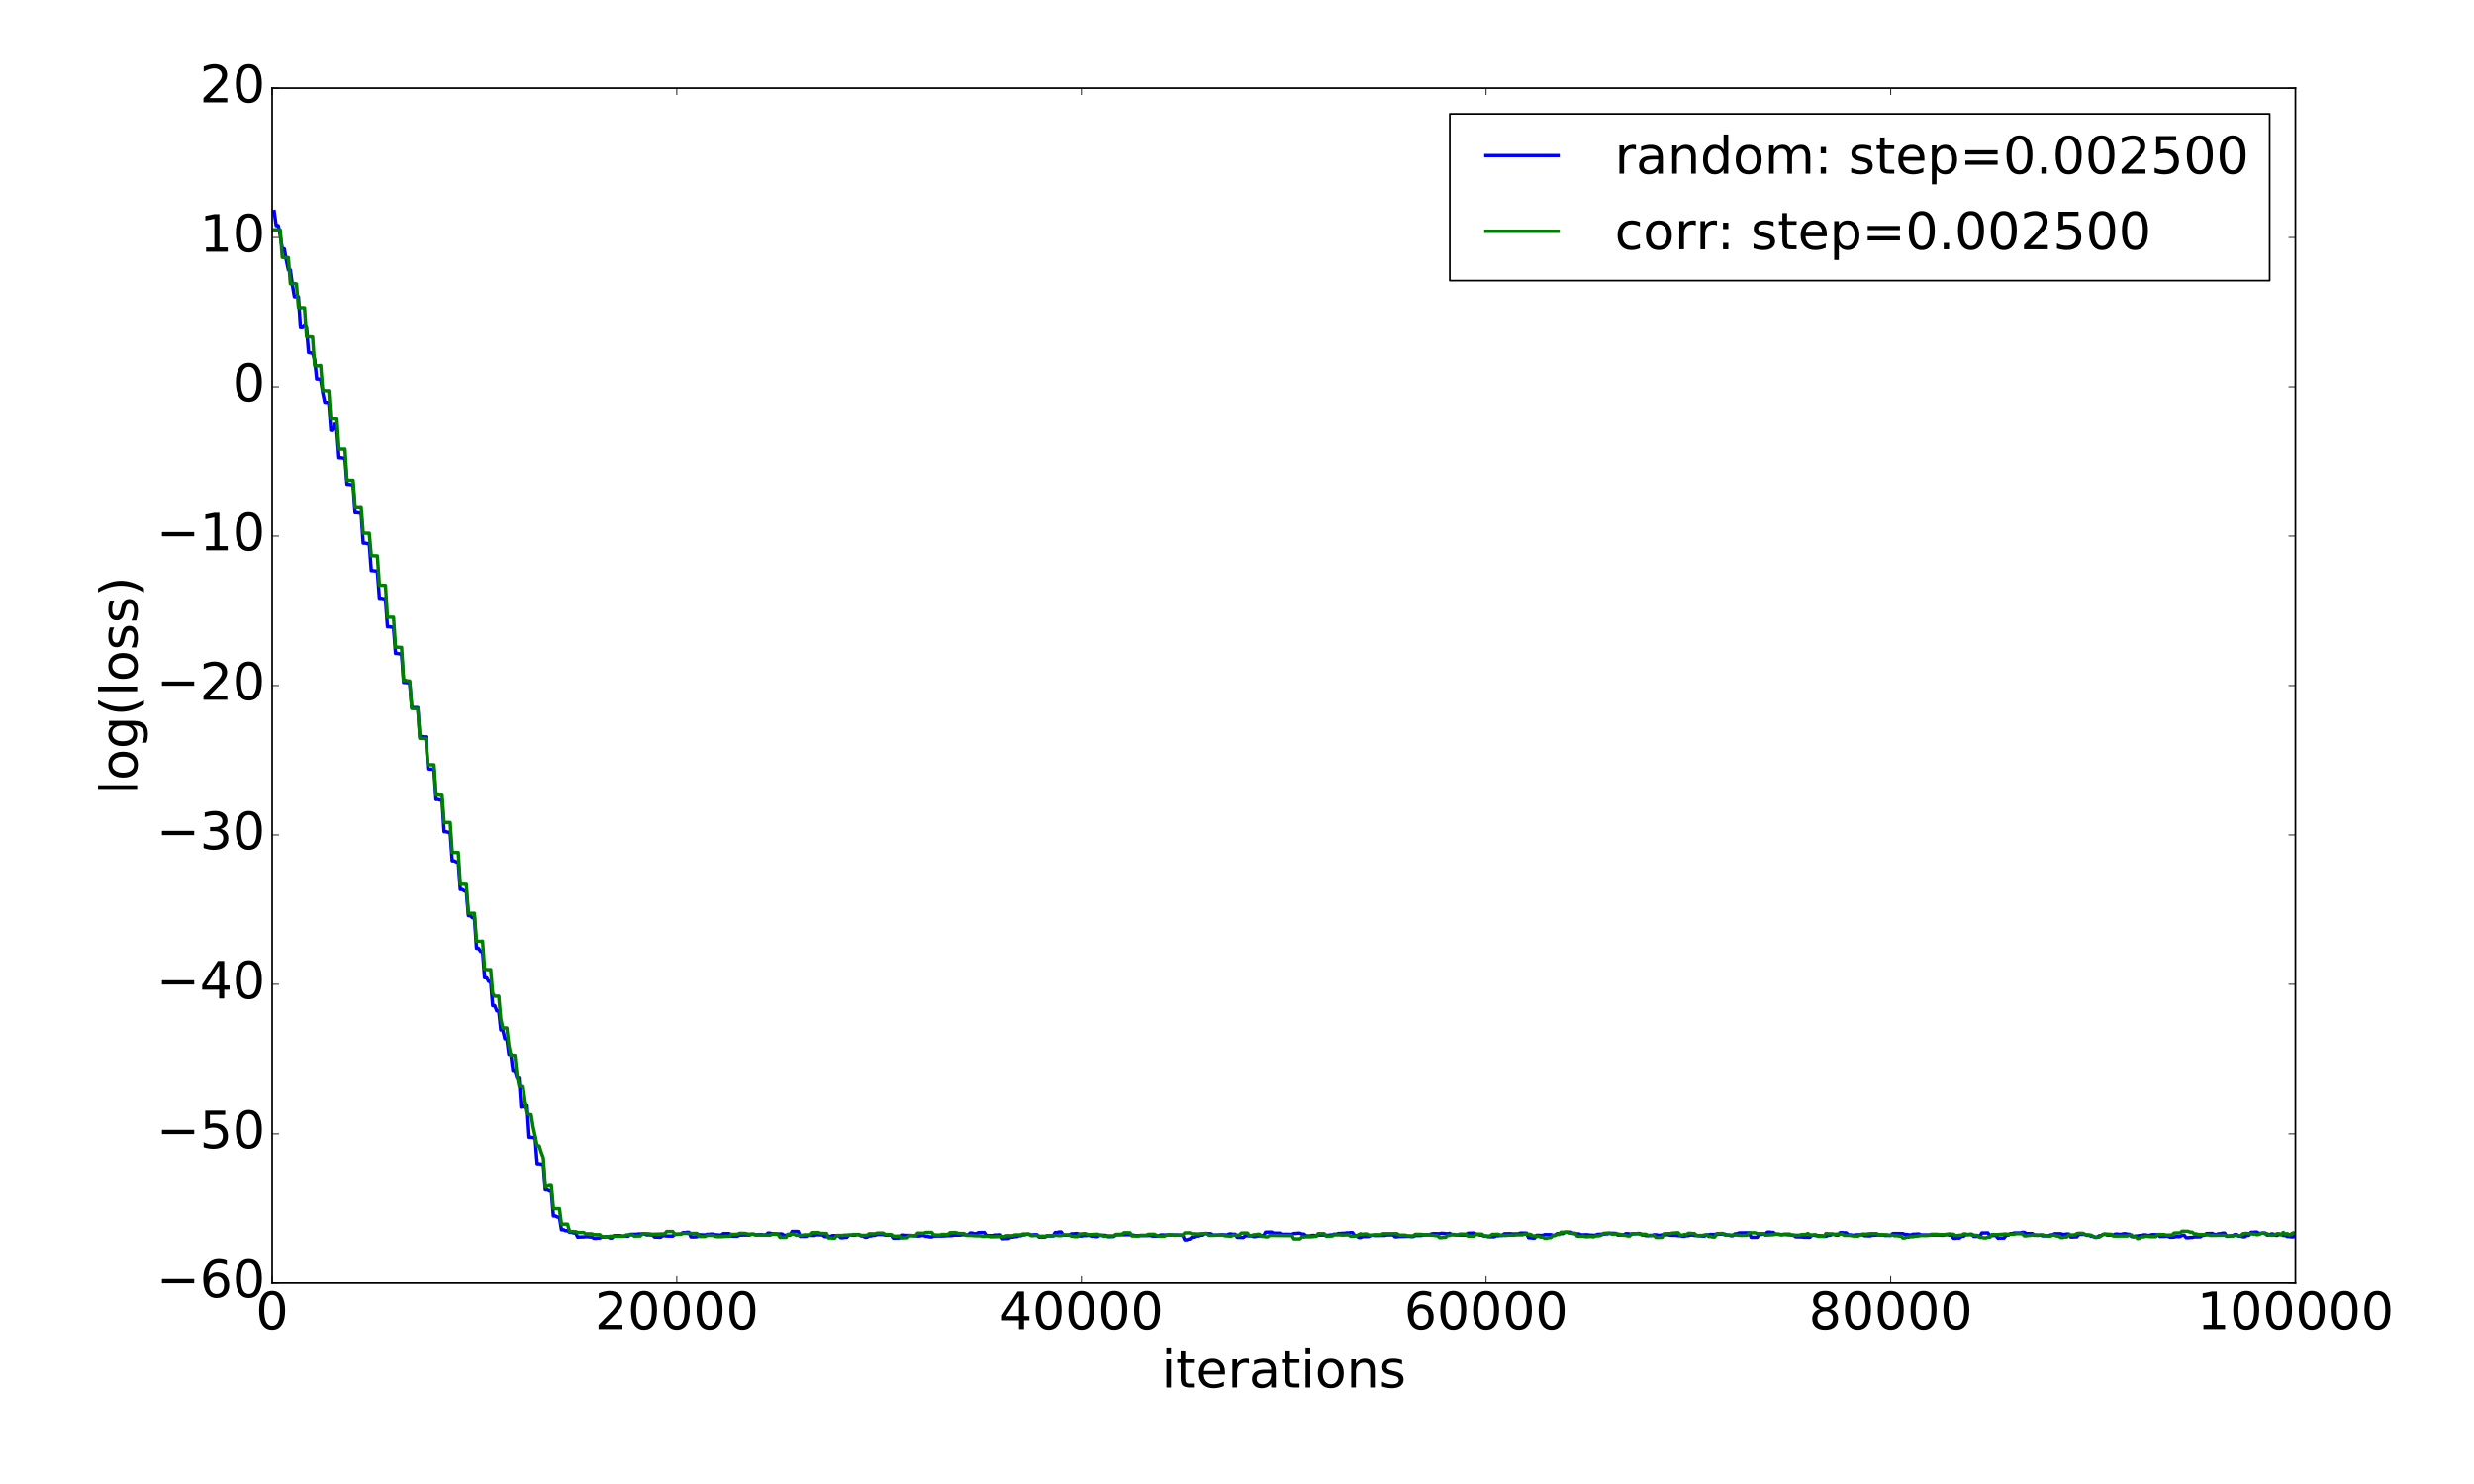 <?xml version="1.0" encoding="utf-8" standalone="no"?>
<!DOCTYPE svg PUBLIC "-//W3C//DTD SVG 1.1//EN"
  "http://www.w3.org/Graphics/SVG/1.1/DTD/svg11.dtd">
<!-- Created with matplotlib (http://matplotlib.org/) -->
<svg height="864pt" version="1.1" viewBox="0 0 1440 864" width="1440pt" xmlns="http://www.w3.org/2000/svg" xmlns:xlink="http://www.w3.org/1999/xlink">
 <defs>
  <style type="text/css">
*{stroke-linecap:butt;stroke-linejoin:round;stroke-miterlimit:100000;}
  </style>
 </defs>
 <g id="figure_1">
  <g id="patch_1">
   <path d="M 0 864 
L 1440 864 
L 1440 0 
L 0 0 
z
" style="fill:#ffffff;"/>
  </g>
  <g id="axes_1">
   <g id="patch_2">
    <path d="M 158.4 747 
L 1336.05 747 
L 1336.05 51.3 
L 158.4 51.3 
z
" style="fill:#ffffff;"/>
   </g>
   <g id="line2d_1">
    <path clip-path="url(#p644d121534)" d="M 159.578 123.145 
L 160.755 131.333 
L 161.933 131.339 
L 163.111 136.981 
L 164.288 144.851 
L 165.466 144.903 
L 166.644 151.398 
L 167.821 157.08 
L 168.999 157.163 
L 170.177 165.923 
L 171.354 172.762 
L 173.709 172.866 
L 174.887 190.786 
L 176.065 190.789 
L 177.242 189.054 
L 178.42 190.841 
L 179.598 205.298 
L 181.953 205.661 
L 183.131 209.206 
L 184.308 220.666 
L 185.486 220.671 
L 186.664 220.97 
L 187.841 228.435 
L 189.019 234.225 
L 191.374 234.33 
L 192.552 250.576 
L 193.73 250.617 
L 194.907 246.979 
L 196.085 250.844 
L 197.262 266.586 
L 198.44 266.565 
L 200.795 266.942 
L 201.973 282.011 
L 203.151 282.039 
L 204.328 282.256 
L 205.506 282.278 
L 206.684 298.572 
L 207.861 298.541 
L 209.039 298.741 
L 210.217 298.763 
L 211.394 316.271 
L 212.572 316.275 
L 213.75 316.512 
L 214.927 316.514 
L 216.105 332.274 
L 217.282 332.297 
L 218.46 332.485 
L 219.638 332.487 
L 220.815 348.307 
L 221.993 348.329 
L 223.171 348.558 
L 224.348 348.558 
L 225.526 364.918 
L 226.704 364.913 
L 227.881 365.106 
L 229.059 365.106 
L 230.237 380.477 
L 231.414 380.468 
L 232.592 380.709 
L 233.77 380.709 
L 234.947 397.336 
L 236.125 397.35 
L 237.303 397.502 
L 238.48 397.508 
L 239.658 411.909 
L 243.191 411.982 
L 244.368 429.029 
L 245.546 428.796 
L 246.724 429.046 
L 247.901 429.046 
L 249.079 447.695 
L 252.612 447.846 
L 253.79 465.436 
L 254.967 465.445 
L 256.145 465.77 
L 257.323 465.769 
L 258.5 484.209 
L 259.678 484.21 
L 260.856 484.594 
L 262.033 484.594 
L 263.211 501.202 
L 264.389 501.201 
L 265.566 501.861 
L 266.744 501.863 
L 267.921 517.854 
L 269.099 517.86 
L 270.277 518.748 
L 271.454 518.748 
L 272.632 533.087 
L 273.81 533.139 
L 274.987 534.343 
L 276.165 534.341 
L 277.343 552.109 
L 278.52 552.162 
L 279.698 553.921 
L 280.876 553.92 
L 282.053 569.225 
L 283.231 569.279 
L 284.409 571.386 
L 285.586 571.386 
L 286.764 585.509 
L 287.942 585.502 
L 289.119 588.514 
L 290.297 588.516 
L 291.474 599.633 
L 292.652 599.634 
L 293.83 604.754 
L 295.007 604.752 
L 296.185 613.83 
L 297.363 613.83 
L 298.54 623.696 
L 299.718 623.696 
L 300.896 627.71 
L 302.073 627.712 
L 303.251 644.456 
L 304.429 643.571 
L 305.606 644.455 
L 306.784 643.572 
L 307.962 662.027 
L 309.139 662.025 
L 310.317 662.183 
L 311.495 662.185 
L 312.672 677.973 
L 313.85 677.975 
L 315.027 678.239 
L 316.205 678.239 
L 317.383 692.65 
L 318.56 692.644 
L 319.738 693.267 
L 320.916 693.267 
L 322.093 707.856 
L 323.271 707.849 
L 324.449 708.519 
L 325.626 708.523 
L 326.804 715.886 
L 327.982 715.871 
L 329.159 716.425 
L 330.337 716.425 
L 331.515 717.368 
L 332.692 717.37 
L 333.87 717.739 
L 335.048 717.74 
L 336.225 720.146 
L 339.758 720.058 
L 340.936 719.912 
L 342.113 719.92 
L 343.291 720.071 
L 344.469 720.072 
L 345.646 720.819 
L 346.824 720.841 
L 348.002 720.683 
L 349.179 720.681 
L 350.357 720.106 
L 351.535 720.122 
L 352.712 719.942 
L 353.89 719.94 
L 355.068 720.682 
L 356.245 720.655 
L 357.423 719.291 
L 360.956 719.284 
L 362.133 719.582 
L 365.666 719.605 
L 366.844 718.534 
L 370.377 718.488 
L 371.555 718.342 
L 373.91 718.272 
L 375.088 718.272 
L 376.265 718.848 
L 377.443 718.821 
L 379.798 718.925 
L 380.976 720.12 
L 384.509 720.239 
L 385.686 719.339 
L 386.864 719.336 
L 388.042 719.512 
L 391.575 719.564 
L 392.752 718.576 
L 393.93 718.574 
L 395.108 718.409 
L 396.285 718.413 
L 397.463 717.542 
L 398.641 717.542 
L 399.818 717.366 
L 400.996 717.357 
L 402.174 720.04 
L 403.351 720.06 
L 405.707 719.958 
L 406.884 718.779 
L 410.417 718.909 
L 411.595 718.532 
L 412.772 718.527 
L 413.95 718.385 
L 415.128 718.384 
L 416.305 718.86 
L 417.483 718.849 
L 418.661 718.964 
L 419.838 718.963 
L 421.016 718.086 
L 424.549 718.135 
L 425.727 719.598 
L 429.26 719.601 
L 430.437 718.966 
L 436.325 718.909 
L 437.503 718.487 
L 438.681 718.485 
L 439.858 718.833 
L 441.036 718.831 
L 442.214 718.69 
L 443.391 718.693 
L 444.569 718.973 
L 445.747 718.959 
L 446.924 717.831 
L 448.102 717.818 
L 449.28 718.183 
L 450.457 718.184 
L 452.812 718.32 
L 455.168 718.291 
L 456.345 719.129 
L 458.701 719.051 
L 459.878 719.053 
L 461.056 716.835 
L 464.589 716.888 
L 465.767 719.756 
L 469.3 719.697 
L 470.477 719.108 
L 474.01 719.215 
L 475.188 718.8 
L 478.721 718.858 
L 479.898 719.82 
L 481.076 719.856 
L 482.254 719.739 
L 483.431 719.742 
L 484.609 719.259 
L 488.142 719.334 
L 489.32 720.517 
L 490.497 720.517 
L 491.675 720.312 
L 492.853 720.311 
L 494.03 718.99 
L 497.563 719.062 
L 498.741 718.631 
L 499.918 718.627 
L 501.096 719.445 
L 502.274 719.457 
L 503.451 720.219 
L 504.629 720.208 
L 505.807 719.469 
L 506.984 719.47 
L 508.162 719.146 
L 509.34 719.141 
L 510.517 718.611 
L 514.05 718.647 
L 515.228 719.044 
L 518.761 718.998 
L 519.939 720.748 
L 523.471 720.669 
L 524.649 718.997 
L 525.827 718.996 
L 527.004 719.154 
L 530.537 719.177 
L 531.715 719.372 
L 532.893 719.373 
L 534.07 719.514 
L 535.248 719.515 
L 536.426 719.231 
L 537.603 719.239 
L 538.781 719.692 
L 539.959 719.701 
L 541.136 720.045 
L 542.314 720.037 
L 543.492 719.531 
L 549.38 719.473 
L 550.557 719.349 
L 554.09 719.275 
L 555.268 719.012 
L 558.801 718.994 
L 559.979 718.762 
L 561.156 718.762 
L 562.334 718.875 
L 563.512 718.865 
L 564.689 717.739 
L 565.867 717.785 
L 567.045 718.172 
L 568.222 718.172 
L 569.4 717.563 
L 572.933 717.469 
L 574.11 719.293 
L 577.643 719.27 
L 578.821 718.931 
L 579.999 718.967 
L 581.176 718.842 
L 582.354 718.84 
L 583.532 721.067 
L 587.065 720.925 
L 588.242 720.201 
L 589.42 720.205 
L 590.598 719.888 
L 591.775 719.899 
L 592.953 719.367 
L 594.13 719.361 
L 595.308 718.834 
L 596.486 718.824 
L 597.663 718.486 
L 598.841 718.48 
L 600.019 718.866 
L 601.196 718.868 
L 602.374 718.741 
L 603.552 718.753 
L 604.729 720.119 
L 608.262 720.095 
L 609.44 719.459 
L 612.973 719.468 
L 614.151 717.495 
L 615.328 717.496 
L 616.506 717.173 
L 617.683 717.174 
L 618.861 718.994 
L 622.394 719.048 
L 623.572 718.227 
L 624.749 718.252 
L 625.927 718.083 
L 627.105 718.091 
L 628.282 719.466 
L 629.46 719.53 
L 630.638 719.287 
L 631.815 719.287 
L 632.993 719.16 
L 634.171 719.164 
L 635.348 719.633 
L 636.526 719.632 
L 637.704 719.823 
L 638.881 719.834 
L 640.059 719.098 
L 643.592 719.109 
L 644.769 719.893 
L 645.947 719.901 
L 648.302 719.785 
L 649.48 718.812 
L 654.191 718.779 
L 656.546 718.788 
L 657.724 718.786 
L 661.257 719.266 
L 669.5 719.206 
L 670.678 719.527 
L 674.211 719.592 
L 675.388 718.924 
L 676.566 718.881 
L 678.921 718.982 
L 680.099 718.852 
L 688.342 718.994 
L 689.52 721.752 
L 690.698 721.759 
L 691.875 721.305 
L 693.053 721.309 
L 694.231 720.199 
L 695.408 720.19 
L 696.586 719.496 
L 697.764 719.504 
L 698.941 719.021 
L 700.119 718.998 
L 701.297 718.028 
L 702.474 718.041 
L 703.652 718.171 
L 704.83 718.177 
L 706.007 718.962 
L 709.54 718.977 
L 710.718 718.76 
L 711.895 718.769 
L 713.073 718.903 
L 714.251 718.903 
L 715.428 718.339 
L 716.606 718.319 
L 717.784 718.526 
L 718.961 718.49 
L 720.139 720.285 
L 723.672 720.397 
L 724.85 719.384 
L 728.383 719.43 
L 729.56 719.85 
L 730.738 719.812 
L 731.916 719.48 
L 733.093 719.479 
L 734.271 719.312 
L 735.448 719.332 
L 736.626 717.275 
L 740.159 717.234 
L 741.337 717.831 
L 744.87 717.832 
L 746.047 718.548 
L 748.403 718.5 
L 751.936 718.578 
L 753.113 718.031 
L 754.291 718.035 
L 755.469 717.873 
L 756.646 717.877 
L 757.824 718.423 
L 759.001 718.426 
L 760.179 719.453 
L 762.534 719.461 
L 763.712 719.173 
L 764.89 719.174 
L 766.067 719.461 
L 767.245 718.964 
L 770.778 718.943 
L 771.956 719.114 
L 773.133 719.101 
L 774.311 718.9 
L 775.489 718.901 
L 776.666 718.426 
L 777.844 718.514 
L 779.022 718.041 
L 780.199 718.052 
L 781.377 717.935 
L 782.554 717.946 
L 783.732 717.698 
L 784.91 717.706 
L 786.087 717.556 
L 787.265 717.549 
L 788.443 719.273 
L 789.62 719.281 
L 790.798 720.371 
L 791.976 720.409 
L 793.153 719.847 
L 796.686 719.818 
L 797.864 719.162 
L 799.042 719.082 
L 800.219 719.228 
L 806.107 719.182 
L 807.285 718.889 
L 810.818 718.854 
L 811.996 719.965 
L 813.173 719.967 
L 814.351 719.764 
L 820.239 719.713 
L 821.417 719.863 
L 822.595 719.852 
L 823.772 719.225 
L 827.305 719.222 
L 828.483 718.883 
L 832.016 718.855 
L 833.193 718.297 
L 834.371 718.097 
L 837.904 718.198 
L 839.082 717.908 
L 842.615 718.231 
L 843.792 717.959 
L 844.97 718.626 
L 846.148 718.623 
L 847.325 718.913 
L 853.213 719.021 
L 854.391 717.922 
L 857.924 717.793 
L 859.102 718.55 
L 860.279 718.624 
L 861.457 718.992 
L 862.635 718.993 
L 863.812 719.636 
L 864.99 719.582 
L 866.168 719.925 
L 869.701 719.984 
L 870.878 719.355 
L 872.056 719.355 
L 873.234 719.236 
L 874.411 719.255 
L 875.589 718.216 
L 879.122 718.135 
L 880.299 718.327 
L 883.832 718.256 
L 885.01 717.785 
L 888.543 717.838 
L 889.721 720.509 
L 890.898 720.539 
L 892.076 720.705 
L 893.254 720.703 
L 894.431 719.1 
L 897.964 719.177 
L 899.142 718.695 
L 901.497 718.732 
L 902.675 718.735 
L 903.852 719.099 
L 905.03 719.093 
L 906.208 718.172 
L 909.741 718.11 
L 910.918 717.297 
L 913.274 717.281 
L 914.451 717.285 
L 915.629 718.098 
L 916.807 718.039 
L 917.984 718.303 
L 919.162 718.312 
L 920.34 718.874 
L 923.872 718.755 
L 925.05 718.99 
L 928.583 719.089 
L 929.761 718.551 
L 933.294 718.465 
L 934.471 718.285 
L 935.649 718.276 
L 936.827 717.941 
L 940.36 717.948 
L 941.537 718.921 
L 945.07 718.9 
L 946.248 718.156 
L 947.426 718.137 
L 948.603 718.392 
L 949.781 718.392 
L 950.958 718.179 
L 952.136 718.177 
L 953.314 718.031 
L 954.491 718.031 
L 955.669 718.915 
L 956.847 718.915 
L 958.024 719.323 
L 959.202 719.306 
L 960.38 719.151 
L 961.557 719.15 
L 962.735 718.802 
L 963.913 718.793 
L 965.09 719.086 
L 966.268 719.093 
L 967.446 718.84 
L 968.623 718.9 
L 969.801 718.774 
L 970.979 718.771 
L 972.156 719.091 
L 975.689 719.144 
L 976.867 719.331 
L 978.044 719.333 
L 979.222 719.636 
L 980.4 719.634 
L 981.577 719.288 
L 982.755 719.294 
L 983.933 718.915 
L 985.11 718.92 
L 986.288 719.207 
L 987.466 719.206 
L 988.643 719.397 
L 989.821 719.397 
L 990.999 719.547 
L 992.176 719.552 
L 993.354 718.862 
L 994.532 718.854 
L 995.709 718.598 
L 999.242 718.625 
L 1000.42 718.426 
L 1003.953 718.438 
L 1005.13 718.935 
L 1006.308 718.937 
L 1007.486 719.373 
L 1008.663 719.333 
L 1009.841 718.248 
L 1011.019 718.247 
L 1012.196 717.703 
L 1018.085 717.643 
L 1019.262 720.294 
L 1021.617 720.28 
L 1022.795 720.283 
L 1023.973 718.613 
L 1025.15 718.597 
L 1026.328 718.383 
L 1027.506 718.387 
L 1028.683 717.304 
L 1029.861 717.217 
L 1031.039 717.436 
L 1032.216 717.438 
L 1033.394 718.462 
L 1034.572 718.452 
L 1035.749 718.64 
L 1039.282 718.663 
L 1040.46 718.802 
L 1041.638 718.803 
L 1042.815 719.063 
L 1043.993 719.06 
L 1045.17 719.97 
L 1048.703 720.048 
L 1049.881 720.215 
L 1053.414 720.275 
L 1054.592 719.107 
L 1055.769 719.085 
L 1056.947 719.246 
L 1058.125 719.246 
L 1059.302 719.378 
L 1060.48 719.391 
L 1061.658 719.687 
L 1062.835 719.687 
L 1064.013 719.089 
L 1065.19 719.098 
L 1066.368 718.561 
L 1067.546 718.554 
L 1068.723 719.016 
L 1069.901 719.037 
L 1071.079 717.549 
L 1072.256 717.549 
L 1073.434 717.674 
L 1074.612 717.657 
L 1075.789 718.829 
L 1076.967 718.84 
L 1078.145 719.029 
L 1079.322 719.031 
L 1080.5 718.834 
L 1084.033 718.775 
L 1085.211 719.342 
L 1087.566 719.411 
L 1088.744 719.408 
L 1089.921 719.05 
L 1091.099 719.074 
L 1092.276 718.928 
L 1095.809 718.928 
L 1096.987 719.173 
L 1100.52 719.225 
L 1101.698 718.072 
L 1107.586 718.107 
L 1108.764 718.632 
L 1109.941 718.618 
L 1111.119 718.864 
L 1112.296 718.892 
L 1113.474 718.457 
L 1114.652 718.471 
L 1115.829 718.352 
L 1117.007 718.372 
L 1118.185 718.887 
L 1128.784 718.948 
L 1129.961 719.075 
L 1131.139 719.082 
L 1132.317 718.75 
L 1133.494 718.731 
L 1134.672 719.013 
L 1135.85 719.013 
L 1137.027 720.802 
L 1138.205 720.79 
L 1139.382 720.666 
L 1140.56 720.678 
L 1141.738 719.672 
L 1142.915 719.664 
L 1144.093 718.73 
L 1145.271 718.732 
L 1146.448 718.472 
L 1147.626 718.471 
L 1148.804 719.728 
L 1152.337 719.723 
L 1153.514 717.741 
L 1157.047 717.703 
L 1158.225 719.265 
L 1161.758 719.236 
L 1162.935 720.799 
L 1164.113 720.682 
L 1166.468 720.697 
L 1167.646 719.086 
L 1168.824 719.078 
L 1170.001 718.123 
L 1171.179 718.115 
L 1172.357 717.744 
L 1175.89 717.737 
L 1177.067 717.386 
L 1178.245 717.375 
L 1179.423 718.118 
L 1182.956 718.089 
L 1184.133 719.145 
L 1185.311 718.911 
L 1186.488 719.054 
L 1187.666 719.05 
L 1188.844 719.405 
L 1192.377 719.424 
L 1193.554 718.874 
L 1194.732 718.863 
L 1195.91 718.181 
L 1199.443 718.178 
L 1200.62 718.562 
L 1201.798 718.565 
L 1202.976 718.362 
L 1204.153 718.362 
L 1205.331 720.132 
L 1208.864 719.994 
L 1210.041 718.571 
L 1213.574 718.526 
L 1214.752 719.162 
L 1215.93 719.005 
L 1217.107 719.667 
L 1218.285 719.66 
L 1219.463 720.317 
L 1220.64 720.301 
L 1221.818 719.337 
L 1222.996 719.327 
L 1224.173 718.484 
L 1225.351 718.512 
L 1226.529 719.016 
L 1227.706 719.024 
L 1228.884 718.919 
L 1230.062 718.936 
L 1231.239 718.385 
L 1232.417 718.4 
L 1233.594 718.537 
L 1234.772 718.537 
L 1235.95 718.217 
L 1237.127 718.158 
L 1238.305 718.49 
L 1239.483 718.496 
L 1240.66 719.828 
L 1241.838 719.87 
L 1243.016 719.495 
L 1244.193 719.494 
L 1245.371 719.218 
L 1246.549 719.24 
L 1247.726 718.867 
L 1248.904 718.871 
L 1250.082 719.169 
L 1251.259 719.16 
L 1252.437 718.721 
L 1255.97 718.721 
L 1257.147 719.794 
L 1261.858 719.61 
L 1263.036 720.244 
L 1265.391 720.148 
L 1266.569 719.831 
L 1268.924 719.83 
L 1270.102 719.067 
L 1271.279 719.067 
L 1272.457 720.502 
L 1273.635 720.511 
L 1274.812 720.359 
L 1275.99 720.363 
L 1277.168 720.01 
L 1280.7 720.008 
L 1281.878 719.119 
L 1283.056 719.119 
L 1284.233 718.09 
L 1287.766 718.011 
L 1288.944 718.66 
L 1290.122 718.656 
L 1291.299 718.193 
L 1292.477 718.197 
L 1293.655 717.853 
L 1294.832 717.855 
L 1296.01 719.662 
L 1297.188 719.658 
L 1298.365 719.39 
L 1299.543 719.4 
L 1300.72 718.651 
L 1301.898 718.656 
L 1303.076 719.612 
L 1304.253 719.612 
L 1305.431 719.952 
L 1306.609 719.955 
L 1307.786 719.144 
L 1308.964 719.147 
L 1310.142 717.409 
L 1311.319 717.392 
L 1312.497 717.241 
L 1313.675 717.239 
L 1314.852 718.03 
L 1316.03 718.039 
L 1317.208 717.762 
L 1318.385 717.757 
L 1319.563 718.961 
L 1320.741 718.96 
L 1321.918 718.316 
L 1323.096 718.316 
L 1324.274 719.13 
L 1325.451 719.117 
L 1326.629 718.634 
L 1327.806 718.632 
L 1328.984 719.188 
L 1330.162 719.189 
L 1331.339 719.784 
L 1332.517 719.791 
L 1333.695 720.005 
L 1334.872 720.006 
L 1336.05 718.966 
L 1336.05 718.966 
" style="fill:none;stroke:#0000ff;stroke-linecap:square;stroke-width:2.0;"/>
   </g>
   <g id="line2d_2">
    <path clip-path="url(#p644d121534)" d="M 159.578 133.793 
L 163.111 133.805 
L 164.288 149.828 
L 165.466 149.986 
L 167.821 149.986 
L 168.999 165.183 
L 170.177 165.249 
L 171.354 165.057 
L 172.532 165.26 
L 173.709 179.048 
L 177.242 179.182 
L 178.42 196.019 
L 181.953 196.237 
L 183.131 212.865 
L 184.308 213.001 
L 185.486 213.001 
L 186.664 212.804 
L 187.841 227.372 
L 190.197 227.477 
L 191.374 227.48 
L 192.552 243.781 
L 196.085 243.943 
L 197.262 261.489 
L 199.618 261.536 
L 200.795 261.47 
L 201.973 279.654 
L 205.506 279.661 
L 206.684 295.063 
L 209.039 295.097 
L 210.217 295.037 
L 211.394 310.467 
L 214.927 310.511 
L 216.105 323.612 
L 219.638 323.68 
L 220.815 340.752 
L 221.993 340.708 
L 223.171 340.821 
L 224.348 340.822 
L 225.526 359.349 
L 229.059 359.402 
L 230.237 376.84 
L 231.414 376.789 
L 232.592 376.935 
L 233.77 376.936 
L 234.947 396.407 
L 236.125 396.095 
L 237.303 396.499 
L 238.48 396.499 
L 239.658 412.503 
L 243.191 412.541 
L 244.368 429.899 
L 247.901 429.961 
L 249.079 445.208 
L 252.612 445.262 
L 253.79 462.802 
L 254.967 462.8 
L 256.145 462.972 
L 257.323 462.972 
L 258.5 478.803 
L 259.678 478.876 
L 260.856 478.804 
L 262.033 478.876 
L 263.211 496.302 
L 266.744 496.327 
L 267.921 514.816 
L 271.454 514.866 
L 272.632 531.709 
L 276.165 531.723 
L 277.343 547.98 
L 279.698 548.089 
L 280.876 547.961 
L 282.053 564.128 
L 283.231 564.502 
L 285.586 564.502 
L 286.764 578.302 
L 287.942 580.029 
L 290.297 579.961 
L 291.474 593.318 
L 292.652 598.483 
L 295.007 598.483 
L 296.185 608.523 
L 297.363 614.32 
L 299.718 614.384 
L 300.896 626.15 
L 302.073 632.262 
L 303.251 632.631 
L 304.429 632.63 
L 305.606 641.163 
L 306.784 647.39 
L 307.962 648.833 
L 309.139 648.833 
L 310.317 656.04 
L 311.495 661.279 
L 312.672 667.026 
L 313.85 667.025 
L 315.027 670.79 
L 316.205 673.888 
L 317.383 691.061 
L 319.738 690.119 
L 320.916 690.141 
L 322.093 703.464 
L 323.271 703.592 
L 325.626 703.595 
L 326.804 712.626 
L 330.337 712.648 
L 331.515 716.91 
L 335.048 716.96 
L 336.225 717.461 
L 338.58 717.479 
L 339.758 717.478 
L 340.936 718.249 
L 344.469 718.219 
L 345.646 718.697 
L 349.179 718.747 
L 350.357 719.965 
L 353.89 719.969 
L 355.068 719.654 
L 357.423 719.692 
L 363.311 719.672 
L 364.489 718.891 
L 368.022 718.897 
L 369.199 719.583 
L 371.555 719.498 
L 372.732 719.495 
L 373.91 718.15 
L 377.443 718.186 
L 379.798 718.498 
L 385.686 718.279 
L 386.864 718.292 
L 388.042 716.883 
L 391.575 716.887 
L 392.752 718.484 
L 393.93 718.426 
L 396.285 718.473 
L 397.463 718.021 
L 405.707 718.001 
L 406.884 719.781 
L 409.239 719.804 
L 410.417 719.811 
L 411.595 719.15 
L 415.128 719.189 
L 416.305 719.714 
L 417.483 719.902 
L 419.838 719.89 
L 422.194 719.719 
L 424.549 719.735 
L 425.727 718.541 
L 429.26 718.515 
L 430.437 717.921 
L 433.97 718.015 
L 435.148 718.399 
L 438.681 718.449 
L 439.858 718.881 
L 448.102 719.055 
L 449.28 718.588 
L 450.457 718.509 
L 452.812 718.541 
L 453.99 720.31 
L 457.523 720.308 
L 458.701 718.451 
L 462.234 718.443 
L 463.411 719.102 
L 466.944 719.1 
L 468.122 718.83 
L 471.655 718.853 
L 472.833 717.564 
L 476.365 717.456 
L 477.543 718.003 
L 481.076 718.049 
L 482.254 720.64 
L 483.431 720.594 
L 484.609 720.791 
L 485.787 720.795 
L 486.964 719.2 
L 490.497 719.187 
L 491.675 718.975 
L 495.208 719.043 
L 496.386 718.646 
L 497.563 718.617 
L 499.918 718.735 
L 501.096 719.138 
L 504.629 719.121 
L 505.807 718.196 
L 509.34 718.233 
L 510.517 717.799 
L 514.05 717.829 
L 515.228 718.606 
L 518.761 718.648 
L 519.939 719.55 
L 521.116 719.619 
L 523.471 719.552 
L 524.649 720.634 
L 528.182 720.503 
L 529.36 719.267 
L 531.715 719.269 
L 532.893 719.261 
L 534.07 717.841 
L 537.603 717.885 
L 538.781 717.44 
L 542.314 717.424 
L 543.492 718.877 
L 547.024 718.971 
L 548.202 718.57 
L 551.735 718.64 
L 552.913 717.575 
L 555.268 717.507 
L 556.446 717.504 
L 557.623 717.998 
L 559.979 718.049 
L 561.156 718.044 
L 562.334 719.145 
L 565.867 719.214 
L 567.045 719.361 
L 570.577 719.386 
L 571.755 719.738 
L 575.288 719.678 
L 576.466 719.975 
L 584.709 719.804 
L 585.887 719.304 
L 589.42 719.354 
L 590.598 718.873 
L 594.13 718.848 
L 595.308 718.334 
L 598.841 718.384 
L 600.019 719.319 
L 601.196 719.321 
L 602.374 719.208 
L 603.552 719.207 
L 604.729 719.611 
L 608.262 719.641 
L 609.44 719.284 
L 610.618 719.249 
L 612.973 719.329 
L 614.151 719.179 
L 615.328 719.164 
L 616.506 719.323 
L 617.683 719.314 
L 618.861 718.818 
L 622.394 718.926 
L 623.572 719.642 
L 625.927 719.873 
L 627.105 719.88 
L 628.282 718.287 
L 629.46 718.333 
L 630.638 718.131 
L 631.815 718.136 
L 632.993 718.646 
L 634.171 718.694 
L 638.881 718.468 
L 640.059 719.001 
L 641.236 719.003 
L 642.414 719.624 
L 643.592 719.609 
L 644.769 719.391 
L 648.302 719.422 
L 649.48 718.579 
L 653.013 718.495 
L 654.191 717.609 
L 657.724 717.605 
L 658.901 719.486 
L 660.079 719.453 
L 662.434 719.56 
L 663.612 719.132 
L 665.967 719.109 
L 667.145 719.109 
L 668.322 718.526 
L 671.855 718.493 
L 674.211 719.633 
L 676.566 719.666 
L 677.744 719.623 
L 678.921 718.916 
L 681.277 718.797 
L 682.454 718.882 
L 683.632 719.123 
L 684.81 719.006 
L 687.165 719.069 
L 688.342 719.07 
L 689.52 717.709 
L 693.053 717.633 
L 694.231 718.242 
L 695.408 718.236 
L 697.764 718.345 
L 698.941 718.167 
L 702.474 718.069 
L 703.652 719.154 
L 707.185 719.116 
L 708.363 718.99 
L 711.895 719.018 
L 713.073 719.415 
L 714.251 719.407 
L 715.428 719.602 
L 716.606 719.606 
L 717.784 719.046 
L 718.961 719.115 
L 721.317 719.035 
L 722.494 717.798 
L 726.027 717.782 
L 727.205 719.31 
L 728.383 719.323 
L 729.56 718.807 
L 730.738 718.775 
L 731.916 718.508 
L 733.093 718.522 
L 734.271 719.738 
L 735.448 719.742 
L 736.626 719.99 
L 737.804 719.994 
L 738.981 719.175 
L 748.403 719.276 
L 751.936 719.239 
L 753.113 721.182 
L 755.469 721.184 
L 756.646 721.187 
L 757.824 720.09 
L 759.001 720.096 
L 760.179 719.958 
L 763.712 719.936 
L 764.89 719.742 
L 766.067 719.737 
L 767.245 718.131 
L 769.6 718.152 
L 770.778 718.157 
L 771.956 719.608 
L 775.489 719.498 
L 776.666 718.818 
L 779.022 718.844 
L 780.199 718.847 
L 781.377 719.031 
L 783.732 718.866 
L 784.91 718.86 
L 786.087 719.644 
L 787.265 719.651 
L 788.443 719.528 
L 789.62 719.525 
L 790.798 718.747 
L 791.976 718.196 
L 793.153 718.546 
L 794.331 718.308 
L 795.509 718.308 
L 796.686 718.96 
L 797.864 719.062 
L 799.042 719.05 
L 800.219 718.725 
L 802.575 718.816 
L 803.752 718.813 
L 804.93 718.173 
L 808.463 718.169 
L 813.173 718.132 
L 814.351 718.997 
L 817.884 719.001 
L 819.062 719.394 
L 822.595 719.441 
L 823.772 718.519 
L 827.305 718.533 
L 828.483 718.815 
L 830.838 718.802 
L 832.016 718.798 
L 833.193 719.106 
L 834.371 719.068 
L 835.549 719.317 
L 836.726 719.317 
L 837.904 720.463 
L 839.082 720.465 
L 840.259 720.288 
L 841.437 720.289 
L 842.615 719.175 
L 843.792 719.175 
L 844.97 718.719 
L 846.148 718.734 
L 847.325 719.042 
L 848.503 719.05 
L 849.681 718.376 
L 853.213 718.425 
L 854.391 719.577 
L 857.924 719.559 
L 859.102 718.406 
L 862.635 718.421 
L 863.812 719.463 
L 867.345 719.504 
L 868.523 718.556 
L 870.878 718.515 
L 872.056 718.517 
L 873.234 719.012 
L 874.411 719.013 
L 875.589 719.18 
L 876.766 719.181 
L 877.944 719.055 
L 881.477 719.046 
L 882.655 718.83 
L 886.188 718.835 
L 887.365 718.378 
L 888.543 718.394 
L 889.721 718.534 
L 890.898 718.539 
L 892.076 719.439 
L 893.254 719.439 
L 894.431 719.717 
L 895.609 719.722 
L 896.787 720.154 
L 897.964 720.216 
L 899.142 720.837 
L 900.319 720.831 
L 901.497 720.47 
L 902.675 720.465 
L 903.852 719.277 
L 905.03 719.287 
L 906.208 718.656 
L 907.385 718.675 
L 908.563 717.307 
L 912.096 717.336 
L 913.274 717.894 
L 916.807 717.912 
L 917.984 719.574 
L 919.162 719.695 
L 921.517 719.624 
L 922.695 719.905 
L 923.872 719.942 
L 925.05 719.807 
L 926.228 719.808 
L 927.405 720.018 
L 928.583 719.547 
L 929.761 719.385 
L 930.938 719.378 
L 932.116 718.981 
L 933.294 717.963 
L 935.649 717.826 
L 936.827 717.807 
L 938.004 718.368 
L 939.182 718.438 
L 940.36 718.291 
L 941.537 718.271 
L 942.715 718.546 
L 943.893 718.687 
L 945.07 719.12 
L 946.248 719.123 
L 947.426 719.503 
L 948.603 719.517 
L 949.781 718.167 
L 953.314 718.094 
L 954.491 718.457 
L 958.024 718.495 
L 959.202 719.192 
L 962.735 719.241 
L 963.913 720.366 
L 967.446 720.299 
L 968.623 718.154 
L 972.156 718.112 
L 973.334 717.794 
L 974.511 717.784 
L 975.689 717.628 
L 976.867 717.628 
L 978.044 719.035 
L 979.222 719.063 
L 980.4 718.632 
L 981.577 718.644 
L 982.755 717.913 
L 983.933 717.908 
L 985.11 718.1 
L 986.288 718.099 
L 987.466 719.175 
L 990.999 719.218 
L 992.176 718.842 
L 993.354 718.835 
L 994.532 719.812 
L 995.709 719.811 
L 996.887 720.099 
L 998.064 720.107 
L 999.242 718.085 
L 1002.775 718.044 
L 1003.953 718.993 
L 1009.841 718.922 
L 1013.374 719.151 
L 1016.907 719.114 
L 1018.085 717.605 
L 1020.44 717.604 
L 1021.617 717.61 
L 1022.795 718.155 
L 1025.15 718.074 
L 1026.328 718.075 
L 1027.506 719.022 
L 1032.216 718.761 
L 1033.394 718.489 
L 1035.749 718.457 
L 1036.927 718.914 
L 1038.105 718.458 
L 1040.46 718.36 
L 1041.638 718.377 
L 1042.815 718.898 
L 1045.17 719.055 
L 1047.526 719.01 
L 1048.703 718.63 
L 1051.059 718.638 
L 1052.236 718.043 
L 1053.414 718.751 
L 1054.592 719.125 
L 1055.769 718.776 
L 1056.947 718.776 
L 1058.125 719.74 
L 1061.658 719.666 
L 1062.835 718.028 
L 1064.013 718.233 
L 1066.368 718.235 
L 1067.546 718.613 
L 1068.723 718.444 
L 1072.256 718.377 
L 1073.434 719.166 
L 1076.967 719.171 
L 1078.145 719.418 
L 1079.322 719.539 
L 1081.678 719.545 
L 1082.855 718.792 
L 1084.033 718.404 
L 1086.388 718.412 
L 1088.744 718.122 
L 1092.276 718.101 
L 1093.454 718.735 
L 1096.987 718.76 
L 1098.165 718.767 
L 1099.342 719.028 
L 1101.698 719.026 
L 1102.875 719.393 
L 1104.053 719.307 
L 1105.231 719.552 
L 1106.408 719.551 
L 1107.586 720.67 
L 1108.764 720.617 
L 1109.941 720.158 
L 1111.119 720.153 
L 1112.296 719.885 
L 1113.474 719.933 
L 1114.652 719.637 
L 1115.829 719.638 
L 1118.185 719.205 
L 1120.54 719.28 
L 1122.895 719.158 
L 1124.073 718.49 
L 1127.606 718.52 
L 1128.784 718.65 
L 1132.317 718.671 
L 1133.494 718.404 
L 1134.672 718.28 
L 1135.85 718.456 
L 1137.027 718.459 
L 1138.205 719.234 
L 1139.382 719.257 
L 1140.56 719.06 
L 1141.738 719.06 
L 1142.915 718.311 
L 1144.093 718.294 
L 1145.271 718.683 
L 1146.448 718.682 
L 1147.626 718.901 
L 1148.804 718.948 
L 1149.981 719.171 
L 1151.159 719.169 
L 1152.337 720.338 
L 1153.514 720.337 
L 1154.692 720.594 
L 1155.87 720.598 
L 1157.047 720.202 
L 1158.225 720.202 
L 1159.402 718.633 
L 1162.935 718.712 
L 1164.113 718.558 
L 1165.291 718.56 
L 1166.468 718.336 
L 1167.646 718.337 
L 1168.824 718.586 
L 1172.357 718.494 
L 1173.534 718.136 
L 1175.89 718.181 
L 1177.067 718.177 
L 1178.245 719.429 
L 1179.423 719.431 
L 1180.6 719.181 
L 1181.778 719.181 
L 1182.956 718.899 
L 1184.133 718.896 
L 1185.311 719.165 
L 1186.488 719.164 
L 1187.666 718.841 
L 1188.844 718.792 
L 1190.021 719.206 
L 1191.199 719.21 
L 1192.377 719.573 
L 1193.554 719.551 
L 1194.732 719.058 
L 1195.91 719.04 
L 1197.087 719.532 
L 1198.265 719.533 
L 1199.443 720.408 
L 1200.62 720.409 
L 1201.798 720.094 
L 1202.976 720.109 
L 1204.153 718.89 
L 1207.686 718.862 
L 1208.864 718.061 
L 1210.041 717.935 
L 1212.397 717.934 
L 1213.574 718.74 
L 1217.107 719.009 
L 1218.285 719.815 
L 1219.463 720.214 
L 1221.818 720.138 
L 1224.173 718.631 
L 1225.351 718.387 
L 1226.529 718.388 
L 1227.706 718.515 
L 1228.884 718.481 
L 1230.062 719.547 
L 1238.305 719.485 
L 1239.483 718.983 
L 1240.66 718.907 
L 1241.838 720.024 
L 1243.016 719.998 
L 1244.193 721.029 
L 1245.371 720.831 
L 1246.549 720.013 
L 1247.726 720.011 
L 1248.904 719.705 
L 1250.082 719.708 
L 1251.259 719.88 
L 1254.792 719.902 
L 1255.97 718.615 
L 1259.503 718.66 
L 1260.68 718.977 
L 1264.213 718.965 
L 1265.391 717.795 
L 1268.924 717.68 
L 1270.102 716.719 
L 1272.457 716.782 
L 1273.635 716.781 
L 1274.812 717.288 
L 1275.99 717.289 
L 1277.168 718.292 
L 1278.345 718.287 
L 1279.523 718.637 
L 1283.056 718.686 
L 1284.233 718.899 
L 1285.411 718.884 
L 1286.589 719.184 
L 1294.832 719.081 
L 1296.01 719.391 
L 1299.543 719.536 
L 1300.72 719.178 
L 1301.898 719.151 
L 1303.076 719.334 
L 1304.253 719.345 
L 1305.431 718.224 
L 1306.609 717.986 
L 1307.786 717.997 
L 1311.319 718.365 
L 1312.497 718.379 
L 1313.675 718.775 
L 1314.852 718.569 
L 1316.03 717.91 
L 1317.208 717.84 
L 1318.385 718.236 
L 1319.563 718.122 
L 1320.741 718.981 
L 1321.918 719.08 
L 1323.096 719.054 
L 1324.274 718.697 
L 1325.451 718.111 
L 1326.629 718.195 
L 1327.806 718.723 
L 1328.984 717.423 
L 1330.162 718.406 
L 1331.339 718.119 
L 1332.517 718.908 
L 1334.872 717.647 
L 1336.05 717.977 
L 1336.05 717.977 
" style="fill:none;stroke:#008000;stroke-linecap:square;stroke-width:2.0;"/>
   </g>
   <g id="patch_3">
    <path d="M 158.4 51.3 
L 1336.05 51.3 
" style="fill:none;stroke:#000000;stroke-linecap:square;stroke-linejoin:miter;"/>
   </g>
   <g id="patch_4">
    <path d="M 1336.05 747 
L 1336.05 51.3 
" style="fill:none;stroke:#000000;stroke-linecap:square;stroke-linejoin:miter;"/>
   </g>
   <g id="patch_5">
    <path d="M 158.4 747 
L 1336.05 747 
" style="fill:none;stroke:#000000;stroke-linecap:square;stroke-linejoin:miter;"/>
   </g>
   <g id="patch_6">
    <path d="M 158.4 747 
L 158.4 51.3 
" style="fill:none;stroke:#000000;stroke-linecap:square;stroke-linejoin:miter;"/>
   </g>
   <g id="matplotlib.axis_1">
    <g id="xtick_1">
     <g id="line2d_3">
      <defs>
       <path d="M 0 0 
L 0 -4 
" id="me595e0ce51" style="stroke:#000000;stroke-width:0.5;"/>
      </defs>
      <g>
       <use style="stroke:#000000;stroke-width:0.5;" x="158.4" xlink:href="#me595e0ce51" y="747.0"/>
      </g>
     </g>
     <g id="line2d_4">
      <defs>
       <path d="M 0 0 
L 0 4 
" id="m5b7f630936" style="stroke:#000000;stroke-width:0.5;"/>
      </defs>
      <g>
       <use style="stroke:#000000;stroke-width:0.5;" x="158.4" xlink:href="#m5b7f630936" y="51.3"/>
      </g>
     </g>
     <g id="text_1">
      <!-- 0 -->
      <defs>
       <path d="M 31.781 66.406 
Q 24.172 66.406 20.328 58.906 
Q 16.5 51.422 16.5 36.375 
Q 16.5 21.391 20.328 13.891 
Q 24.172 6.391 31.781 6.391 
Q 39.453 6.391 43.281 13.891 
Q 47.125 21.391 47.125 36.375 
Q 47.125 51.422 43.281 58.906 
Q 39.453 66.406 31.781 66.406 
M 31.781 74.219 
Q 44.047 74.219 50.516 64.516 
Q 56.984 54.828 56.984 36.375 
Q 56.984 17.969 50.516 8.266 
Q 44.047 -1.422 31.781 -1.422 
Q 19.531 -1.422 13.062 8.266 
Q 6.594 17.969 6.594 36.375 
Q 6.594 54.828 13.062 64.516 
Q 19.531 74.219 31.781 74.219 
" id="BitstreamVeraSans-Roman-30"/>
      </defs>
      <g transform="translate(148.856 773.795)scale(0.3 -0.3)">
       <use xlink:href="#BitstreamVeraSans-Roman-30"/>
      </g>
     </g>
    </g>
    <g id="xtick_2">
     <g id="line2d_5">
      <g>
       <use style="stroke:#000000;stroke-width:0.5;" x="393.93" xlink:href="#me595e0ce51" y="747.0"/>
      </g>
     </g>
     <g id="line2d_6">
      <g>
       <use style="stroke:#000000;stroke-width:0.5;" x="393.93" xlink:href="#m5b7f630936" y="51.3"/>
      </g>
     </g>
     <g id="text_2">
      <!-- 20000 -->
      <defs>
       <path d="M 19.188 8.297 
L 53.609 8.297 
L 53.609 0 
L 7.328 0 
L 7.328 8.297 
Q 12.938 14.109 22.625 23.891 
Q 32.328 33.688 34.812 36.531 
Q 39.547 41.844 41.422 45.531 
Q 43.312 49.219 43.312 52.781 
Q 43.312 58.594 39.234 62.25 
Q 35.156 65.922 28.609 65.922 
Q 23.969 65.922 18.812 64.312 
Q 13.672 62.703 7.812 59.422 
L 7.812 69.391 
Q 13.766 71.781 18.938 73 
Q 24.125 74.219 28.422 74.219 
Q 39.75 74.219 46.484 68.547 
Q 53.219 62.891 53.219 53.422 
Q 53.219 48.922 51.531 44.891 
Q 49.859 40.875 45.406 35.406 
Q 44.188 33.984 37.641 27.219 
Q 31.109 20.453 19.188 8.297 
" id="BitstreamVeraSans-Roman-32"/>
      </defs>
      <g transform="translate(346.211 773.795)scale(0.3 -0.3)">
       <use xlink:href="#BitstreamVeraSans-Roman-32"/>
       <use x="63.623" xlink:href="#BitstreamVeraSans-Roman-30"/>
       <use x="127.246" xlink:href="#BitstreamVeraSans-Roman-30"/>
       <use x="190.869" xlink:href="#BitstreamVeraSans-Roman-30"/>
       <use x="254.492" xlink:href="#BitstreamVeraSans-Roman-30"/>
      </g>
     </g>
    </g>
    <g id="xtick_3">
     <g id="line2d_7">
      <g>
       <use style="stroke:#000000;stroke-width:0.5;" x="629.46" xlink:href="#me595e0ce51" y="747.0"/>
      </g>
     </g>
     <g id="line2d_8">
      <g>
       <use style="stroke:#000000;stroke-width:0.5;" x="629.46" xlink:href="#m5b7f630936" y="51.3"/>
      </g>
     </g>
     <g id="text_3">
      <!-- 40000 -->
      <defs>
       <path d="M 37.797 64.312 
L 12.891 25.391 
L 37.797 25.391 
z
M 35.203 72.906 
L 47.609 72.906 
L 47.609 25.391 
L 58.016 25.391 
L 58.016 17.188 
L 47.609 17.188 
L 47.609 0 
L 37.797 0 
L 37.797 17.188 
L 4.891 17.188 
L 4.891 26.703 
z
" id="BitstreamVeraSans-Roman-34"/>
      </defs>
      <g transform="translate(581.741 773.795)scale(0.3 -0.3)">
       <use xlink:href="#BitstreamVeraSans-Roman-34"/>
       <use x="63.623" xlink:href="#BitstreamVeraSans-Roman-30"/>
       <use x="127.246" xlink:href="#BitstreamVeraSans-Roman-30"/>
       <use x="190.869" xlink:href="#BitstreamVeraSans-Roman-30"/>
       <use x="254.492" xlink:href="#BitstreamVeraSans-Roman-30"/>
      </g>
     </g>
    </g>
    <g id="xtick_4">
     <g id="line2d_9">
      <g>
       <use style="stroke:#000000;stroke-width:0.5;" x="864.99" xlink:href="#me595e0ce51" y="747.0"/>
      </g>
     </g>
     <g id="line2d_10">
      <g>
       <use style="stroke:#000000;stroke-width:0.5;" x="864.99" xlink:href="#m5b7f630936" y="51.3"/>
      </g>
     </g>
     <g id="text_4">
      <!-- 60000 -->
      <defs>
       <path d="M 33.016 40.375 
Q 26.375 40.375 22.484 35.828 
Q 18.609 31.297 18.609 23.391 
Q 18.609 15.531 22.484 10.953 
Q 26.375 6.391 33.016 6.391 
Q 39.656 6.391 43.531 10.953 
Q 47.406 15.531 47.406 23.391 
Q 47.406 31.297 43.531 35.828 
Q 39.656 40.375 33.016 40.375 
M 52.594 71.297 
L 52.594 62.312 
Q 48.875 64.062 45.094 64.984 
Q 41.312 65.922 37.594 65.922 
Q 27.828 65.922 22.672 59.328 
Q 17.531 52.734 16.797 39.406 
Q 19.672 43.656 24.016 45.922 
Q 28.375 48.188 33.594 48.188 
Q 44.578 48.188 50.953 41.516 
Q 57.328 34.859 57.328 23.391 
Q 57.328 12.156 50.688 5.359 
Q 44.047 -1.422 33.016 -1.422 
Q 20.359 -1.422 13.672 8.266 
Q 6.984 17.969 6.984 36.375 
Q 6.984 53.656 15.188 63.938 
Q 23.391 74.219 37.203 74.219 
Q 40.922 74.219 44.703 73.484 
Q 48.484 72.75 52.594 71.297 
" id="BitstreamVeraSans-Roman-36"/>
      </defs>
      <g transform="translate(817.271 773.795)scale(0.3 -0.3)">
       <use xlink:href="#BitstreamVeraSans-Roman-36"/>
       <use x="63.623" xlink:href="#BitstreamVeraSans-Roman-30"/>
       <use x="127.246" xlink:href="#BitstreamVeraSans-Roman-30"/>
       <use x="190.869" xlink:href="#BitstreamVeraSans-Roman-30"/>
       <use x="254.492" xlink:href="#BitstreamVeraSans-Roman-30"/>
      </g>
     </g>
    </g>
    <g id="xtick_5">
     <g id="line2d_11">
      <g>
       <use style="stroke:#000000;stroke-width:0.5;" x="1100.52" xlink:href="#me595e0ce51" y="747.0"/>
      </g>
     </g>
     <g id="line2d_12">
      <g>
       <use style="stroke:#000000;stroke-width:0.5;" x="1100.52" xlink:href="#m5b7f630936" y="51.3"/>
      </g>
     </g>
     <g id="text_5">
      <!-- 80000 -->
      <defs>
       <path d="M 31.781 34.625 
Q 24.75 34.625 20.719 30.859 
Q 16.703 27.094 16.703 20.516 
Q 16.703 13.922 20.719 10.156 
Q 24.75 6.391 31.781 6.391 
Q 38.812 6.391 42.859 10.172 
Q 46.922 13.969 46.922 20.516 
Q 46.922 27.094 42.891 30.859 
Q 38.875 34.625 31.781 34.625 
M 21.922 38.812 
Q 15.578 40.375 12.031 44.719 
Q 8.5 49.078 8.5 55.328 
Q 8.5 64.062 14.719 69.141 
Q 20.953 74.219 31.781 74.219 
Q 42.672 74.219 48.875 69.141 
Q 55.078 64.062 55.078 55.328 
Q 55.078 49.078 51.531 44.719 
Q 48 40.375 41.703 38.812 
Q 48.828 37.156 52.797 32.312 
Q 56.781 27.484 56.781 20.516 
Q 56.781 9.906 50.312 4.234 
Q 43.844 -1.422 31.781 -1.422 
Q 19.734 -1.422 13.25 4.234 
Q 6.781 9.906 6.781 20.516 
Q 6.781 27.484 10.781 32.312 
Q 14.797 37.156 21.922 38.812 
M 18.312 54.391 
Q 18.312 48.734 21.844 45.562 
Q 25.391 42.391 31.781 42.391 
Q 38.141 42.391 41.719 45.562 
Q 45.312 48.734 45.312 54.391 
Q 45.312 60.062 41.719 63.234 
Q 38.141 66.406 31.781 66.406 
Q 25.391 66.406 21.844 63.234 
Q 18.312 60.062 18.312 54.391 
" id="BitstreamVeraSans-Roman-38"/>
      </defs>
      <g transform="translate(1052.801 773.795)scale(0.3 -0.3)">
       <use xlink:href="#BitstreamVeraSans-Roman-38"/>
       <use x="63.623" xlink:href="#BitstreamVeraSans-Roman-30"/>
       <use x="127.246" xlink:href="#BitstreamVeraSans-Roman-30"/>
       <use x="190.869" xlink:href="#BitstreamVeraSans-Roman-30"/>
       <use x="254.492" xlink:href="#BitstreamVeraSans-Roman-30"/>
      </g>
     </g>
    </g>
    <g id="xtick_6">
     <g id="line2d_13">
      <g>
       <use style="stroke:#000000;stroke-width:0.5;" x="1336.05" xlink:href="#me595e0ce51" y="747.0"/>
      </g>
     </g>
     <g id="line2d_14">
      <g>
       <use style="stroke:#000000;stroke-width:0.5;" x="1336.05" xlink:href="#m5b7f630936" y="51.3"/>
      </g>
     </g>
     <g id="text_6">
      <!-- 100000 -->
      <defs>
       <path d="M 12.406 8.297 
L 28.516 8.297 
L 28.516 63.922 
L 10.984 60.406 
L 10.984 69.391 
L 28.422 72.906 
L 38.281 72.906 
L 38.281 8.297 
L 54.391 8.297 
L 54.391 0 
L 12.406 0 
z
" id="BitstreamVeraSans-Roman-31"/>
      </defs>
      <g transform="translate(1278.787 773.795)scale(0.3 -0.3)">
       <use xlink:href="#BitstreamVeraSans-Roman-31"/>
       <use x="63.623" xlink:href="#BitstreamVeraSans-Roman-30"/>
       <use x="127.246" xlink:href="#BitstreamVeraSans-Roman-30"/>
       <use x="190.869" xlink:href="#BitstreamVeraSans-Roman-30"/>
       <use x="254.492" xlink:href="#BitstreamVeraSans-Roman-30"/>
       <use x="318.115" xlink:href="#BitstreamVeraSans-Roman-30"/>
      </g>
     </g>
    </g>
    <g id="text_7">
     <!-- iterations -->
     <defs>
      <path d="M 54.891 33.016 
L 54.891 0 
L 45.906 0 
L 45.906 32.719 
Q 45.906 40.484 42.875 44.328 
Q 39.844 48.188 33.797 48.188 
Q 26.516 48.188 22.312 43.547 
Q 18.109 38.922 18.109 30.906 
L 18.109 0 
L 9.078 0 
L 9.078 54.688 
L 18.109 54.688 
L 18.109 46.188 
Q 21.344 51.125 25.703 53.562 
Q 30.078 56 35.797 56 
Q 45.219 56 50.047 50.172 
Q 54.891 44.344 54.891 33.016 
" id="BitstreamVeraSans-Roman-6e"/>
      <path d="M 34.281 27.484 
Q 23.391 27.484 19.188 25 
Q 14.984 22.516 14.984 16.5 
Q 14.984 11.719 18.141 8.906 
Q 21.297 6.109 26.703 6.109 
Q 34.188 6.109 38.703 11.406 
Q 43.219 16.703 43.219 25.484 
L 43.219 27.484 
z
M 52.203 31.203 
L 52.203 0 
L 43.219 0 
L 43.219 8.297 
Q 40.141 3.328 35.547 0.953 
Q 30.953 -1.422 24.312 -1.422 
Q 15.922 -1.422 10.953 3.297 
Q 6 8.016 6 15.922 
Q 6 25.141 12.172 29.828 
Q 18.359 34.516 30.609 34.516 
L 43.219 34.516 
L 43.219 35.406 
Q 43.219 41.609 39.141 45 
Q 35.062 48.391 27.688 48.391 
Q 23 48.391 18.547 47.266 
Q 14.109 46.141 10.016 43.891 
L 10.016 52.203 
Q 14.938 54.109 19.578 55.047 
Q 24.219 56 28.609 56 
Q 40.484 56 46.344 49.844 
Q 52.203 43.703 52.203 31.203 
" id="BitstreamVeraSans-Roman-61"/>
      <path d="M 30.609 48.391 
Q 23.391 48.391 19.188 42.75 
Q 14.984 37.109 14.984 27.297 
Q 14.984 17.484 19.156 11.844 
Q 23.344 6.203 30.609 6.203 
Q 37.797 6.203 41.984 11.859 
Q 46.188 17.531 46.188 27.297 
Q 46.188 37.016 41.984 42.703 
Q 37.797 48.391 30.609 48.391 
M 30.609 56 
Q 42.328 56 49.016 48.375 
Q 55.719 40.766 55.719 27.297 
Q 55.719 13.875 49.016 6.219 
Q 42.328 -1.422 30.609 -1.422 
Q 18.844 -1.422 12.172 6.219 
Q 5.516 13.875 5.516 27.297 
Q 5.516 40.766 12.172 48.375 
Q 18.844 56 30.609 56 
" id="BitstreamVeraSans-Roman-6f"/>
      <path d="M 9.422 54.688 
L 18.406 54.688 
L 18.406 0 
L 9.422 0 
z
M 9.422 75.984 
L 18.406 75.984 
L 18.406 64.594 
L 9.422 64.594 
z
" id="BitstreamVeraSans-Roman-69"/>
      <path d="M 56.203 29.594 
L 56.203 25.203 
L 14.891 25.203 
Q 15.484 15.922 20.484 11.062 
Q 25.484 6.203 34.422 6.203 
Q 39.594 6.203 44.453 7.469 
Q 49.312 8.734 54.109 11.281 
L 54.109 2.781 
Q 49.266 0.734 44.188 -0.344 
Q 39.109 -1.422 33.891 -1.422 
Q 20.797 -1.422 13.156 6.188 
Q 5.516 13.812 5.516 26.812 
Q 5.516 40.234 12.766 48.109 
Q 20.016 56 32.328 56 
Q 43.359 56 49.781 48.891 
Q 56.203 41.797 56.203 29.594 
M 47.219 32.234 
Q 47.125 39.594 43.094 43.984 
Q 39.062 48.391 32.422 48.391 
Q 24.906 48.391 20.391 44.141 
Q 15.875 39.891 15.188 32.172 
z
" id="BitstreamVeraSans-Roman-65"/>
      <path d="M 18.312 70.219 
L 18.312 54.688 
L 36.812 54.688 
L 36.812 47.703 
L 18.312 47.703 
L 18.312 18.016 
Q 18.312 11.328 20.141 9.422 
Q 21.969 7.516 27.594 7.516 
L 36.812 7.516 
L 36.812 0 
L 27.594 0 
Q 17.188 0 13.234 3.875 
Q 9.281 7.766 9.281 18.016 
L 9.281 47.703 
L 2.688 47.703 
L 2.688 54.688 
L 9.281 54.688 
L 9.281 70.219 
z
" id="BitstreamVeraSans-Roman-74"/>
      <path d="M 41.109 46.297 
Q 39.594 47.172 37.812 47.578 
Q 36.031 48 33.891 48 
Q 26.266 48 22.188 43.047 
Q 18.109 38.094 18.109 28.812 
L 18.109 0 
L 9.078 0 
L 9.078 54.688 
L 18.109 54.688 
L 18.109 46.188 
Q 20.953 51.172 25.484 53.578 
Q 30.031 56 36.531 56 
Q 37.453 56 38.578 55.875 
Q 39.703 55.766 41.062 55.516 
z
" id="BitstreamVeraSans-Roman-72"/>
      <path d="M 44.281 53.078 
L 44.281 44.578 
Q 40.484 46.531 36.375 47.5 
Q 32.281 48.484 27.875 48.484 
Q 21.188 48.484 17.844 46.438 
Q 14.5 44.391 14.5 40.281 
Q 14.5 37.156 16.891 35.375 
Q 19.281 33.594 26.516 31.984 
L 29.594 31.297 
Q 39.156 29.25 43.188 25.516 
Q 47.219 21.781 47.219 15.094 
Q 47.219 7.469 41.188 3.016 
Q 35.156 -1.422 24.609 -1.422 
Q 20.219 -1.422 15.453 -0.562 
Q 10.688 0.297 5.422 2 
L 5.422 11.281 
Q 10.406 8.688 15.234 7.391 
Q 20.062 6.109 24.812 6.109 
Q 31.156 6.109 34.562 8.281 
Q 37.984 10.453 37.984 14.406 
Q 37.984 18.062 35.516 20.016 
Q 33.062 21.969 24.703 23.781 
L 21.578 24.516 
Q 13.234 26.266 9.516 29.906 
Q 5.812 33.547 5.812 39.891 
Q 5.812 47.609 11.281 51.797 
Q 16.75 56 26.812 56 
Q 31.781 56 36.172 55.266 
Q 40.578 54.547 44.281 53.078 
" id="BitstreamVeraSans-Roman-73"/>
     </defs>
     <g transform="translate(676.043 807.83)scale(0.3 -0.3)">
      <use xlink:href="#BitstreamVeraSans-Roman-69"/>
      <use x="27.783" xlink:href="#BitstreamVeraSans-Roman-74"/>
      <use x="66.992" xlink:href="#BitstreamVeraSans-Roman-65"/>
      <use x="128.516" xlink:href="#BitstreamVeraSans-Roman-72"/>
      <use x="169.629" xlink:href="#BitstreamVeraSans-Roman-61"/>
      <use x="230.908" xlink:href="#BitstreamVeraSans-Roman-74"/>
      <use x="270.117" xlink:href="#BitstreamVeraSans-Roman-69"/>
      <use x="297.9" xlink:href="#BitstreamVeraSans-Roman-6f"/>
      <use x="359.082" xlink:href="#BitstreamVeraSans-Roman-6e"/>
      <use x="422.461" xlink:href="#BitstreamVeraSans-Roman-73"/>
     </g>
    </g>
   </g>
   <g id="matplotlib.axis_2">
    <g id="ytick_1">
     <g id="line2d_15">
      <defs>
       <path d="M 0 0 
L 4 0 
" id="m6c75509327" style="stroke:#000000;stroke-width:0.5;"/>
      </defs>
      <g>
       <use style="stroke:#000000;stroke-width:0.5;" x="158.4" xlink:href="#m6c75509327" y="747.0"/>
      </g>
     </g>
     <g id="line2d_16">
      <defs>
       <path d="M 0 0 
L -4 0 
" id="m654446f365" style="stroke:#000000;stroke-width:0.5;"/>
      </defs>
      <g>
       <use style="stroke:#000000;stroke-width:0.5;" x="1336.05" xlink:href="#m654446f365" y="747.0"/>
      </g>
     </g>
     <g id="text_8">
      <!-- −60 -->
      <defs>
       <path d="M 10.594 35.5 
L 73.188 35.5 
L 73.188 27.203 
L 10.594 27.203 
z
" id="BitstreamVeraSans-Roman-2212"/>
      </defs>
      <g transform="translate(91.086 755.278)scale(0.3 -0.3)">
       <use xlink:href="#BitstreamVeraSans-Roman-2212"/>
       <use x="83.789" xlink:href="#BitstreamVeraSans-Roman-36"/>
       <use x="147.412" xlink:href="#BitstreamVeraSans-Roman-30"/>
      </g>
     </g>
    </g>
    <g id="ytick_2">
     <g id="line2d_17">
      <g>
       <use style="stroke:#000000;stroke-width:0.5;" x="158.4" xlink:href="#m6c75509327" y="660.038"/>
      </g>
     </g>
     <g id="line2d_18">
      <g>
       <use style="stroke:#000000;stroke-width:0.5;" x="1336.05" xlink:href="#m654446f365" y="660.038"/>
      </g>
     </g>
     <g id="text_9">
      <!-- −50 -->
      <defs>
       <path d="M 10.797 72.906 
L 49.516 72.906 
L 49.516 64.594 
L 19.828 64.594 
L 19.828 46.734 
Q 21.969 47.469 24.109 47.828 
Q 26.266 48.188 28.422 48.188 
Q 40.625 48.188 47.75 41.5 
Q 54.891 34.812 54.891 23.391 
Q 54.891 11.625 47.562 5.094 
Q 40.234 -1.422 26.906 -1.422 
Q 22.312 -1.422 17.547 -0.641 
Q 12.797 0.141 7.719 1.703 
L 7.719 11.625 
Q 12.109 9.234 16.797 8.062 
Q 21.484 6.891 26.703 6.891 
Q 35.156 6.891 40.078 11.328 
Q 45.016 15.766 45.016 23.391 
Q 45.016 31 40.078 35.438 
Q 35.156 39.891 26.703 39.891 
Q 22.75 39.891 18.812 39.016 
Q 14.891 38.141 10.797 36.281 
z
" id="BitstreamVeraSans-Roman-35"/>
      </defs>
      <g transform="translate(91.086 668.316)scale(0.3 -0.3)">
       <use xlink:href="#BitstreamVeraSans-Roman-2212"/>
       <use x="83.789" xlink:href="#BitstreamVeraSans-Roman-35"/>
       <use x="147.412" xlink:href="#BitstreamVeraSans-Roman-30"/>
      </g>
     </g>
    </g>
    <g id="ytick_3">
     <g id="line2d_19">
      <g>
       <use style="stroke:#000000;stroke-width:0.5;" x="158.4" xlink:href="#m6c75509327" y="573.075"/>
      </g>
     </g>
     <g id="line2d_20">
      <g>
       <use style="stroke:#000000;stroke-width:0.5;" x="1336.05" xlink:href="#m654446f365" y="573.075"/>
      </g>
     </g>
     <g id="text_10">
      <!-- −40 -->
      <g transform="translate(91.086 581.353)scale(0.3 -0.3)">
       <use xlink:href="#BitstreamVeraSans-Roman-2212"/>
       <use x="83.789" xlink:href="#BitstreamVeraSans-Roman-34"/>
       <use x="147.412" xlink:href="#BitstreamVeraSans-Roman-30"/>
      </g>
     </g>
    </g>
    <g id="ytick_4">
     <g id="line2d_21">
      <g>
       <use style="stroke:#000000;stroke-width:0.5;" x="158.4" xlink:href="#m6c75509327" y="486.113"/>
      </g>
     </g>
     <g id="line2d_22">
      <g>
       <use style="stroke:#000000;stroke-width:0.5;" x="1336.05" xlink:href="#m654446f365" y="486.113"/>
      </g>
     </g>
     <g id="text_11">
      <!-- −30 -->
      <defs>
       <path d="M 40.578 39.312 
Q 47.656 37.797 51.625 33 
Q 55.609 28.219 55.609 21.188 
Q 55.609 10.406 48.188 4.484 
Q 40.766 -1.422 27.094 -1.422 
Q 22.516 -1.422 17.656 -0.516 
Q 12.797 0.391 7.625 2.203 
L 7.625 11.719 
Q 11.719 9.328 16.594 8.109 
Q 21.484 6.891 26.812 6.891 
Q 36.078 6.891 40.938 10.547 
Q 45.797 14.203 45.797 21.188 
Q 45.797 27.641 41.281 31.266 
Q 36.766 34.906 28.719 34.906 
L 20.219 34.906 
L 20.219 43.016 
L 29.109 43.016 
Q 36.375 43.016 40.234 45.922 
Q 44.094 48.828 44.094 54.297 
Q 44.094 59.906 40.109 62.906 
Q 36.141 65.922 28.719 65.922 
Q 24.656 65.922 20.016 65.031 
Q 15.375 64.156 9.812 62.312 
L 9.812 71.094 
Q 15.438 72.656 20.344 73.438 
Q 25.25 74.219 29.594 74.219 
Q 40.828 74.219 47.359 69.109 
Q 53.906 64.016 53.906 55.328 
Q 53.906 49.266 50.438 45.094 
Q 46.969 40.922 40.578 39.312 
" id="BitstreamVeraSans-Roman-33"/>
      </defs>
      <g transform="translate(91.086 494.391)scale(0.3 -0.3)">
       <use xlink:href="#BitstreamVeraSans-Roman-2212"/>
       <use x="83.789" xlink:href="#BitstreamVeraSans-Roman-33"/>
       <use x="147.412" xlink:href="#BitstreamVeraSans-Roman-30"/>
      </g>
     </g>
    </g>
    <g id="ytick_5">
     <g id="line2d_23">
      <g>
       <use style="stroke:#000000;stroke-width:0.5;" x="158.4" xlink:href="#m6c75509327" y="399.15"/>
      </g>
     </g>
     <g id="line2d_24">
      <g>
       <use style="stroke:#000000;stroke-width:0.5;" x="1336.05" xlink:href="#m654446f365" y="399.15"/>
      </g>
     </g>
     <g id="text_12">
      <!-- −20 -->
      <g transform="translate(91.086 407.428)scale(0.3 -0.3)">
       <use xlink:href="#BitstreamVeraSans-Roman-2212"/>
       <use x="83.789" xlink:href="#BitstreamVeraSans-Roman-32"/>
       <use x="147.412" xlink:href="#BitstreamVeraSans-Roman-30"/>
      </g>
     </g>
    </g>
    <g id="ytick_6">
     <g id="line2d_25">
      <g>
       <use style="stroke:#000000;stroke-width:0.5;" x="158.4" xlink:href="#m6c75509327" y="312.188"/>
      </g>
     </g>
     <g id="line2d_26">
      <g>
       <use style="stroke:#000000;stroke-width:0.5;" x="1336.05" xlink:href="#m654446f365" y="312.188"/>
      </g>
     </g>
     <g id="text_13">
      <!-- −10 -->
      <g transform="translate(91.086 320.466)scale(0.3 -0.3)">
       <use xlink:href="#BitstreamVeraSans-Roman-2212"/>
       <use x="83.789" xlink:href="#BitstreamVeraSans-Roman-31"/>
       <use x="147.412" xlink:href="#BitstreamVeraSans-Roman-30"/>
      </g>
     </g>
    </g>
    <g id="ytick_7">
     <g id="line2d_27">
      <g>
       <use style="stroke:#000000;stroke-width:0.5;" x="158.4" xlink:href="#m6c75509327" y="225.225"/>
      </g>
     </g>
     <g id="line2d_28">
      <g>
       <use style="stroke:#000000;stroke-width:0.5;" x="1336.05" xlink:href="#m654446f365" y="225.225"/>
      </g>
     </g>
     <g id="text_14">
      <!-- 0 -->
      <g transform="translate(135.312 233.503)scale(0.3 -0.3)">
       <use xlink:href="#BitstreamVeraSans-Roman-30"/>
      </g>
     </g>
    </g>
    <g id="ytick_8">
     <g id="line2d_29">
      <g>
       <use style="stroke:#000000;stroke-width:0.5;" x="158.4" xlink:href="#m6c75509327" y="138.262"/>
      </g>
     </g>
     <g id="line2d_30">
      <g>
       <use style="stroke:#000000;stroke-width:0.5;" x="1336.05" xlink:href="#m654446f365" y="138.262"/>
      </g>
     </g>
     <g id="text_15">
      <!-- 10 -->
      <g transform="translate(116.225 146.541)scale(0.3 -0.3)">
       <use xlink:href="#BitstreamVeraSans-Roman-31"/>
       <use x="63.623" xlink:href="#BitstreamVeraSans-Roman-30"/>
      </g>
     </g>
    </g>
    <g id="ytick_9">
     <g id="line2d_31">
      <g>
       <use style="stroke:#000000;stroke-width:0.5;" x="158.4" xlink:href="#m6c75509327" y="51.3"/>
      </g>
     </g>
     <g id="line2d_32">
      <g>
       <use style="stroke:#000000;stroke-width:0.5;" x="1336.05" xlink:href="#m654446f365" y="51.3"/>
      </g>
     </g>
     <g id="text_16">
      <!-- 20 -->
      <g transform="translate(116.225 59.578)scale(0.3 -0.3)">
       <use xlink:href="#BitstreamVeraSans-Roman-32"/>
       <use x="63.623" xlink:href="#BitstreamVeraSans-Roman-30"/>
      </g>
     </g>
    </g>
    <g id="text_17">
     <!-- log(loss) -->
     <defs>
      <path d="M 8.016 75.875 
L 15.828 75.875 
Q 23.141 64.359 26.781 53.312 
Q 30.422 42.281 30.422 31.391 
Q 30.422 20.453 26.781 9.375 
Q 23.141 -1.703 15.828 -13.188 
L 8.016 -13.188 
Q 14.5 -2 17.703 9.062 
Q 20.906 20.125 20.906 31.391 
Q 20.906 42.672 17.703 53.656 
Q 14.5 64.656 8.016 75.875 
" id="BitstreamVeraSans-Roman-29"/>
      <path d="M 31 75.875 
Q 24.469 64.656 21.281 53.656 
Q 18.109 42.672 18.109 31.391 
Q 18.109 20.125 21.312 9.062 
Q 24.516 -2 31 -13.188 
L 23.188 -13.188 
Q 15.875 -1.703 12.234 9.375 
Q 8.594 20.453 8.594 31.391 
Q 8.594 42.281 12.203 53.312 
Q 15.828 64.359 23.188 75.875 
z
" id="BitstreamVeraSans-Roman-28"/>
      <path d="M 45.406 27.984 
Q 45.406 37.75 41.375 43.109 
Q 37.359 48.484 30.078 48.484 
Q 22.859 48.484 18.828 43.109 
Q 14.797 37.75 14.797 27.984 
Q 14.797 18.266 18.828 12.891 
Q 22.859 7.516 30.078 7.516 
Q 37.359 7.516 41.375 12.891 
Q 45.406 18.266 45.406 27.984 
M 54.391 6.781 
Q 54.391 -7.172 48.188 -13.984 
Q 42 -20.797 29.203 -20.797 
Q 24.469 -20.797 20.266 -20.094 
Q 16.062 -19.391 12.109 -17.922 
L 12.109 -9.188 
Q 16.062 -11.328 19.922 -12.344 
Q 23.781 -13.375 27.781 -13.375 
Q 36.625 -13.375 41.016 -8.766 
Q 45.406 -4.156 45.406 5.172 
L 45.406 9.625 
Q 42.625 4.781 38.281 2.391 
Q 33.938 0 27.875 0 
Q 17.828 0 11.672 7.656 
Q 5.516 15.328 5.516 27.984 
Q 5.516 40.672 11.672 48.328 
Q 17.828 56 27.875 56 
Q 33.938 56 38.281 53.609 
Q 42.625 51.219 45.406 46.391 
L 45.406 54.688 
L 54.391 54.688 
z
" id="BitstreamVeraSans-Roman-67"/>
      <path d="M 9.422 75.984 
L 18.406 75.984 
L 18.406 0 
L 9.422 0 
z
" id="BitstreamVeraSans-Roman-6c"/>
     </defs>
     <g transform="translate(79.847 462.696)rotate(-90.0)scale(0.3 -0.3)">
      <use xlink:href="#BitstreamVeraSans-Roman-6c"/>
      <use x="27.783" xlink:href="#BitstreamVeraSans-Roman-6f"/>
      <use x="88.965" xlink:href="#BitstreamVeraSans-Roman-67"/>
      <use x="152.441" xlink:href="#BitstreamVeraSans-Roman-28"/>
      <use x="191.455" xlink:href="#BitstreamVeraSans-Roman-6c"/>
      <use x="219.238" xlink:href="#BitstreamVeraSans-Roman-6f"/>
      <use x="280.42" xlink:href="#BitstreamVeraSans-Roman-73"/>
      <use x="332.52" xlink:href="#BitstreamVeraSans-Roman-73"/>
      <use x="384.619" xlink:href="#BitstreamVeraSans-Roman-29"/>
     </g>
    </g>
   </g>
   <g id="legend_1">
    <g id="patch_7">
     <path d="M 843.877 163.369 
L 1321.05 163.369 
L 1321.05 66.3 
L 843.877 66.3 
z
" style="fill:#ffffff;stroke:#000000;stroke-linejoin:miter;"/>
    </g>
    <g id="line2d_33">
     <path d="M 864.877 90.595 
L 906.877 90.595 
" style="fill:none;stroke:#0000ff;stroke-linecap:square;stroke-width:2.0;"/>
    </g>
    <g id="line2d_34"/>
    <g id="text_18">
     <!-- random: step=0.002500 -->
     <defs>
      <path id="BitstreamVeraSans-Roman-20"/>
      <path d="M 52 44.188 
Q 55.375 50.25 60.062 53.125 
Q 64.75 56 71.094 56 
Q 79.641 56 84.281 50.016 
Q 88.922 44.047 88.922 33.016 
L 88.922 0 
L 79.891 0 
L 79.891 32.719 
Q 79.891 40.578 77.094 44.375 
Q 74.312 48.188 68.609 48.188 
Q 61.625 48.188 57.562 43.547 
Q 53.516 38.922 53.516 30.906 
L 53.516 0 
L 44.484 0 
L 44.484 32.719 
Q 44.484 40.625 41.703 44.406 
Q 38.922 48.188 33.109 48.188 
Q 26.219 48.188 22.156 43.531 
Q 18.109 38.875 18.109 30.906 
L 18.109 0 
L 9.078 0 
L 9.078 54.688 
L 18.109 54.688 
L 18.109 46.188 
Q 21.188 51.219 25.484 53.609 
Q 29.781 56 35.688 56 
Q 41.656 56 45.828 52.969 
Q 50 49.953 52 44.188 
" id="BitstreamVeraSans-Roman-6d"/>
      <path d="M 11.719 12.406 
L 22.016 12.406 
L 22.016 0 
L 11.719 0 
z
M 11.719 51.703 
L 22.016 51.703 
L 22.016 39.312 
L 11.719 39.312 
z
" id="BitstreamVeraSans-Roman-3a"/>
      <path d="M 10.688 12.406 
L 21 12.406 
L 21 0 
L 10.688 0 
z
" id="BitstreamVeraSans-Roman-2e"/>
      <path d="M 10.594 45.406 
L 73.188 45.406 
L 73.188 37.203 
L 10.594 37.203 
z
M 10.594 25.484 
L 73.188 25.484 
L 73.188 17.188 
L 10.594 17.188 
z
" id="BitstreamVeraSans-Roman-3d"/>
      <path d="M 45.406 46.391 
L 45.406 75.984 
L 54.391 75.984 
L 54.391 0 
L 45.406 0 
L 45.406 8.203 
Q 42.578 3.328 38.25 0.953 
Q 33.938 -1.422 27.875 -1.422 
Q 17.969 -1.422 11.734 6.484 
Q 5.516 14.406 5.516 27.297 
Q 5.516 40.188 11.734 48.094 
Q 17.969 56 27.875 56 
Q 33.938 56 38.25 53.625 
Q 42.578 51.266 45.406 46.391 
M 14.797 27.297 
Q 14.797 17.391 18.875 11.75 
Q 22.953 6.109 30.078 6.109 
Q 37.203 6.109 41.297 11.75 
Q 45.406 17.391 45.406 27.297 
Q 45.406 37.203 41.297 42.844 
Q 37.203 48.484 30.078 48.484 
Q 22.953 48.484 18.875 42.844 
Q 14.797 37.203 14.797 27.297 
" id="BitstreamVeraSans-Roman-64"/>
      <path d="M 18.109 8.203 
L 18.109 -20.797 
L 9.078 -20.797 
L 9.078 54.688 
L 18.109 54.688 
L 18.109 46.391 
Q 20.953 51.266 25.266 53.625 
Q 29.594 56 35.594 56 
Q 45.562 56 51.781 48.094 
Q 58.016 40.188 58.016 27.297 
Q 58.016 14.406 51.781 6.484 
Q 45.562 -1.422 35.594 -1.422 
Q 29.594 -1.422 25.266 0.953 
Q 20.953 3.328 18.109 8.203 
M 48.688 27.297 
Q 48.688 37.203 44.609 42.844 
Q 40.531 48.484 33.406 48.484 
Q 26.266 48.484 22.188 42.844 
Q 18.109 37.203 18.109 27.297 
Q 18.109 17.391 22.188 11.75 
Q 26.266 6.109 33.406 6.109 
Q 40.531 6.109 44.609 11.75 
Q 48.688 17.391 48.688 27.297 
" id="BitstreamVeraSans-Roman-70"/>
     </defs>
     <g transform="translate(939.877 101.095)scale(0.3 -0.3)">
      <use xlink:href="#BitstreamVeraSans-Roman-72"/>
      <use x="41.113" xlink:href="#BitstreamVeraSans-Roman-61"/>
      <use x="102.393" xlink:href="#BitstreamVeraSans-Roman-6e"/>
      <use x="165.771" xlink:href="#BitstreamVeraSans-Roman-64"/>
      <use x="229.248" xlink:href="#BitstreamVeraSans-Roman-6f"/>
      <use x="290.43" xlink:href="#BitstreamVeraSans-Roman-6d"/>
      <use x="387.842" xlink:href="#BitstreamVeraSans-Roman-3a"/>
      <use x="421.533" xlink:href="#BitstreamVeraSans-Roman-20"/>
      <use x="453.32" xlink:href="#BitstreamVeraSans-Roman-73"/>
      <use x="505.42" xlink:href="#BitstreamVeraSans-Roman-74"/>
      <use x="544.629" xlink:href="#BitstreamVeraSans-Roman-65"/>
      <use x="606.152" xlink:href="#BitstreamVeraSans-Roman-70"/>
      <use x="669.629" xlink:href="#BitstreamVeraSans-Roman-3d"/>
      <use x="753.418" xlink:href="#BitstreamVeraSans-Roman-30"/>
      <use x="817.041" xlink:href="#BitstreamVeraSans-Roman-2e"/>
      <use x="848.828" xlink:href="#BitstreamVeraSans-Roman-30"/>
      <use x="912.451" xlink:href="#BitstreamVeraSans-Roman-30"/>
      <use x="976.074" xlink:href="#BitstreamVeraSans-Roman-32"/>
      <use x="1039.697" xlink:href="#BitstreamVeraSans-Roman-35"/>
      <use x="1103.32" xlink:href="#BitstreamVeraSans-Roman-30"/>
      <use x="1166.943" xlink:href="#BitstreamVeraSans-Roman-30"/>
     </g>
    </g>
    <g id="line2d_35">
     <path d="M 864.877 134.63 
L 906.877 134.63 
" style="fill:none;stroke:#008000;stroke-linecap:square;stroke-width:2.0;"/>
    </g>
    <g id="line2d_36"/>
    <g id="text_19">
     <!-- corr: step=0.002500 -->
     <defs>
      <path d="M 48.781 52.594 
L 48.781 44.188 
Q 44.969 46.297 41.141 47.344 
Q 37.312 48.391 33.406 48.391 
Q 24.656 48.391 19.812 42.844 
Q 14.984 37.312 14.984 27.297 
Q 14.984 17.281 19.812 11.734 
Q 24.656 6.203 33.406 6.203 
Q 37.312 6.203 41.141 7.25 
Q 44.969 8.297 48.781 10.406 
L 48.781 2.094 
Q 45.016 0.344 40.984 -0.531 
Q 36.969 -1.422 32.422 -1.422 
Q 20.062 -1.422 12.781 6.344 
Q 5.516 14.109 5.516 27.297 
Q 5.516 40.672 12.859 48.328 
Q 20.219 56 33.016 56 
Q 37.156 56 41.109 55.141 
Q 45.062 54.297 48.781 52.594 
" id="BitstreamVeraSans-Roman-63"/>
     </defs>
     <g transform="translate(939.877 145.13)scale(0.3 -0.3)">
      <use xlink:href="#BitstreamVeraSans-Roman-63"/>
      <use x="54.98" xlink:href="#BitstreamVeraSans-Roman-6f"/>
      <use x="116.162" xlink:href="#BitstreamVeraSans-Roman-72"/>
      <use x="157.26" xlink:href="#BitstreamVeraSans-Roman-72"/>
      <use x="198.357" xlink:href="#BitstreamVeraSans-Roman-3a"/>
      <use x="232.049" xlink:href="#BitstreamVeraSans-Roman-20"/>
      <use x="263.836" xlink:href="#BitstreamVeraSans-Roman-73"/>
      <use x="315.936" xlink:href="#BitstreamVeraSans-Roman-74"/>
      <use x="355.145" xlink:href="#BitstreamVeraSans-Roman-65"/>
      <use x="416.668" xlink:href="#BitstreamVeraSans-Roman-70"/>
      <use x="480.145" xlink:href="#BitstreamVeraSans-Roman-3d"/>
      <use x="563.934" xlink:href="#BitstreamVeraSans-Roman-30"/>
      <use x="627.557" xlink:href="#BitstreamVeraSans-Roman-2e"/>
      <use x="659.344" xlink:href="#BitstreamVeraSans-Roman-30"/>
      <use x="722.967" xlink:href="#BitstreamVeraSans-Roman-30"/>
      <use x="786.59" xlink:href="#BitstreamVeraSans-Roman-32"/>
      <use x="850.213" xlink:href="#BitstreamVeraSans-Roman-35"/>
      <use x="913.836" xlink:href="#BitstreamVeraSans-Roman-30"/>
      <use x="977.459" xlink:href="#BitstreamVeraSans-Roman-30"/>
     </g>
    </g>
   </g>
  </g>
 </g>
 <defs>
  <clipPath id="p644d121534">
   <rect height="695.7" width="1177.65" x="158.4" y="51.3"/>
  </clipPath>
 </defs>
</svg>

